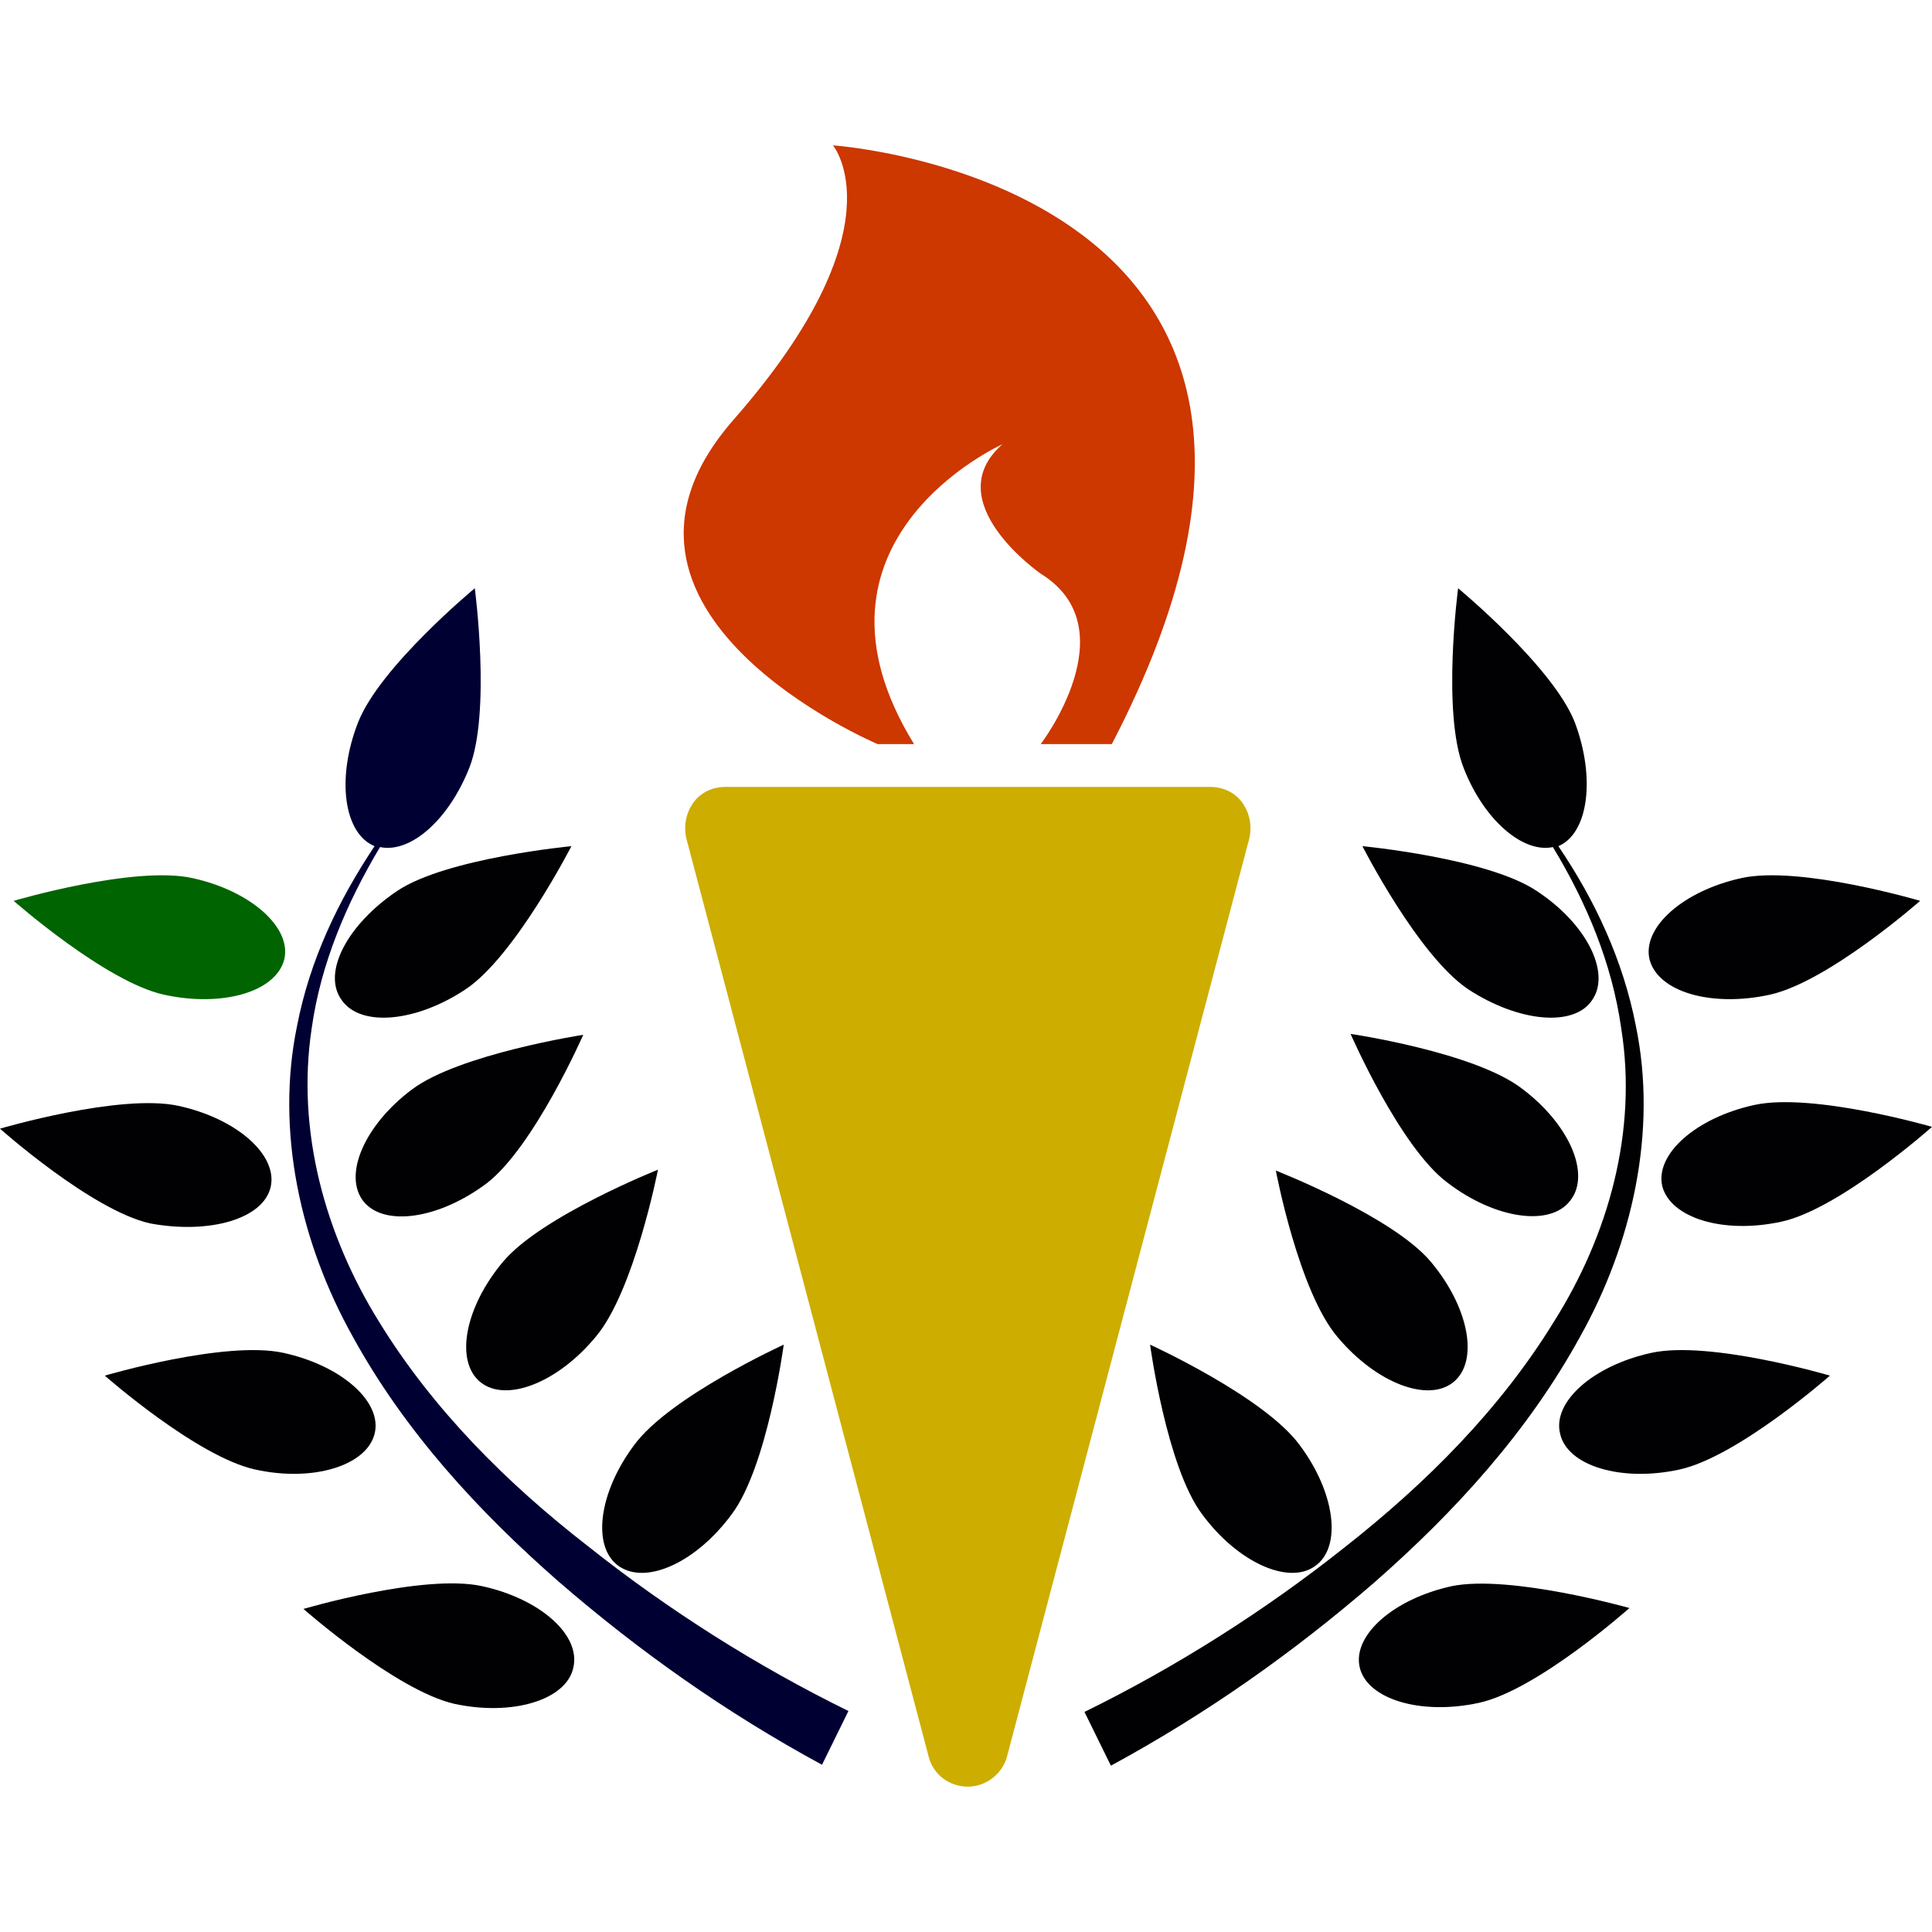 <?xml version="1.0" encoding="iso-8859-1"?>
<!-- Generator: Adobe Illustrator 18.1.1, SVG Export Plug-In . SVG Version: 6.00 Build 0)  -->
<svg version="1.1" id="Capa_1" xmlns="http://www.w3.org/2000/svg" xmlns:xlink="http://www.w3.org/1999/xlink" x="0px" y="0px"
	 viewBox="0 0 212 212" style="enable-background:new 0 0 212 212;" xml:space="preserve">
<g>
	<g>
		<path style="fill:#CD3700;" d="M96.3,81.65h4c-13.8-22.4,9.7-32.9,9.7-32.9c-7.2,6.3,4.2,14.2,4.2,14.2c9.7,6,0,18.7,0,18.7h7.8
			c32-61.5-30.6-65.7-30.6-65.7s7.6,9-10.9,30.1S96.3,81.65,96.3,81.65z"/>
		<path style="fill:#CDAD00;" d="M136.3,88.05c-0.8-1.1-2.1-1.7-3.5-1.7H79.6c-1.4,0-2.7,0.6-3.5,1.7s-1.1,2.5-0.8,3.9l26.6,100.8
			c0.5,2,2.3,3.3,4.3,3.3c2,0,3.8-1.4,4.3-3.3l26.6-100.8C137.4,90.55,137.1,89.15,136.3,88.05z"/>
		<path style="fill:#000033;" d="M41.6,145.05c-5.9-9.5-9.1-20.9-7.4-32.2c1-7.1,3.8-13.7,7.5-19.9c3.3,0.7,7.5-2.9,9.8-8.7
			c2.4-6.1,0.6-19.7,0.6-19.7s-10.4,8.6-12.8,14.7c-2.4,6.1-1.6,12.2,1.8,13.6c-4,6-7.1,12.5-8.5,19.7c-2.4,11.6,0.4,23.9,6.1,34.1
			c5.7,10.4,13.8,19.2,22.6,26.9c8.9,7.7,18.4,14.4,28.9,20.1l2.9-5.9c-10-4.9-19.8-11.1-28.6-18.1
			C55.6,162.75,47.5,154.65,41.6,145.05z"/>
		<path style="fill:#006400;" d="M31.2,105.25c0.8-3.5-3.7-7.5-10.1-8.9s-19.6,2.5-19.6,2.5s10.1,8.9,16.5,10.3
			C24.4,110.55,30.3,108.85,31.2,105.25z"/>
		<path style="fill:#010002;" d="M37.5,109.75c2.1,3,8.2,2.4,13.6-1.2c5.4-3.6,11.6-15.7,11.6-15.7s-13.7,1.3-19.1,4.9
			C38.1,101.45,35.3,106.75,37.5,109.75z"/>
		<path style="fill:#010002;" d="M39.9,131.85c2.3,2.8,8.3,1.9,13.5-2c5.2-4,10.6-16.3,10.6-16.3s-13.6,2.1-18.8,6
			C40,123.45,37.6,128.95,39.9,131.85z"/>
		<path style="fill:#010002;" d="M55.2,138.45c-4.2,5-5.3,10.9-2.5,13.2s8.5,0.1,12.7-5c4.2-5,6.8-18.3,6.8-18.3
			S59.4,133.45,55.2,138.45z"/>
		<path style="fill:#010002;" d="M69.6,158.55c-3.9,5.2-4.7,11.2-1.7,13.3s8.5-0.4,12.4-5.7c3.9-5.2,5.7-18.6,5.7-18.6
			S73.5,153.25,69.6,158.55z"/>
		<path style="fill:#010002;" d="M29.7,130.25c0.8-3.5-3.7-7.5-10.1-8.9S0,123.85,0,123.85s10.1,9,16.5,10.4
			C23,135.45,28.9,133.75,29.7,130.25z"/>
		<path style="fill:#010002;" d="M41.1,157.35c0.9-3.5-3.6-7.5-10-8.9s-19.6,2.5-19.6,2.5s10.1,8.9,16.5,10.3
			C34.3,162.65,40.2,160.85,41.1,157.35z"/>
		<path style="fill:#010002;" d="M52.9,174.05c-6.4-1.4-19.6,2.5-19.6,2.5s10.1,8.9,16.5,10.4c6.4,1.4,12.3-0.4,13.1-3.9
			C63.8,179.45,59.3,175.45,52.9,174.05z"/>
		<path style="fill:#010002;" d="M173.4,146.65c5.7-10.2,8.5-22.5,6.1-34.1c-1.4-7.2-4.5-13.8-8.5-19.7c3.3-1.4,4.1-7.5,1.8-13.6
			c-2.4-6.1-12.8-14.7-12.8-14.7s-1.8,13.6,0.6,19.7c2.2,5.7,6.5,9.4,9.8,8.7c3.7,6.1,6.5,12.8,7.5,19.9c1.8,11.3-1.4,22.7-7.4,32.2
			c-5.9,9.6-14,17.7-22.9,24.7c-8.8,7-18.6,13.2-28.6,18.1l2.9,5.9c10.5-5.7,20-12.4,28.9-20.1
			C159.7,165.85,167.7,157.05,173.4,146.65z"/>
		<path style="fill:#010002;" d="M194.2,109.15c6.4-1.4,16.5-10.3,16.5-10.3s-13.2-3.9-19.6-2.5c-6.4,1.4-10.9,5.4-10.1,8.9
			C181.9,108.85,187.8,110.55,194.2,109.15z"/>
		<path style="fill:#010002;" d="M174.7,109.75c2.1-3-0.6-8.4-6.1-12c-5.4-3.6-19.1-4.9-19.1-4.9s6.1,12,11.6,15.7
			C166.6,112.15,172.7,112.75,174.7,109.75z"/>
		<path style="fill:#010002;" d="M158.8,129.75c5.2,4,11.3,4.9,13.5,2c2.3-2.9-0.1-8.4-5.3-12.3c-5.2-4-18.8-6-18.8-6
			S153.6,125.85,158.8,129.75z"/>
		<path style="fill:#010002;" d="M159.5,151.65c2.8-2.3,1.7-8.2-2.5-13.2s-17-10-17-10s2.5,13.3,6.8,18.3
			C151,151.75,156.7,153.95,159.5,151.65z"/>
		<path style="fill:#010002;" d="M126.2,147.55c0,0,1.8,13.4,5.7,18.6c3.9,5.3,9.5,7.8,12.4,5.7c3-2.1,2.2-8.1-1.7-13.3
			C138.7,153.25,126.2,147.55,126.2,147.55z"/>
		<path style="fill:#010002;" d="M192.5,121.25c-6.4,1.4-10.9,5.4-10.1,8.9c0.9,3.5,6.7,5.3,13.1,3.9c6.4-1.4,16.5-10.4,16.5-10.4
			S198.9,119.85,192.5,121.25z"/>
		<path style="fill:#010002;" d="M181.2,148.45c-6.4,1.4-10.9,5.4-10,8.9c0.8,3.5,6.7,5.3,13.1,3.9c6.4-1.4,16.5-10.3,16.5-10.3
			S187.6,147.05,181.2,148.45z"/>
		<path style="fill:#010002;" d="M159.3,174.05c-6.4,1.4-10.9,5.4-10.1,8.9c0.8,3.5,6.7,5.3,13.1,3.9c6.4-1.4,16.5-10.4,16.5-10.4
			S165.7,172.75,159.3,174.05z"/>
	</g>
</g>
<g>
</g>
<g>
</g>
<g>
</g>
<g>
</g>
<g>
</g>
<g>
</g>
<g>
</g>
<g>
</g>
<g>
</g>
<g>
</g>
<g>
</g>
<g>
</g>
<g>
</g>
<g>
</g>
<g>
</g>
</svg>
